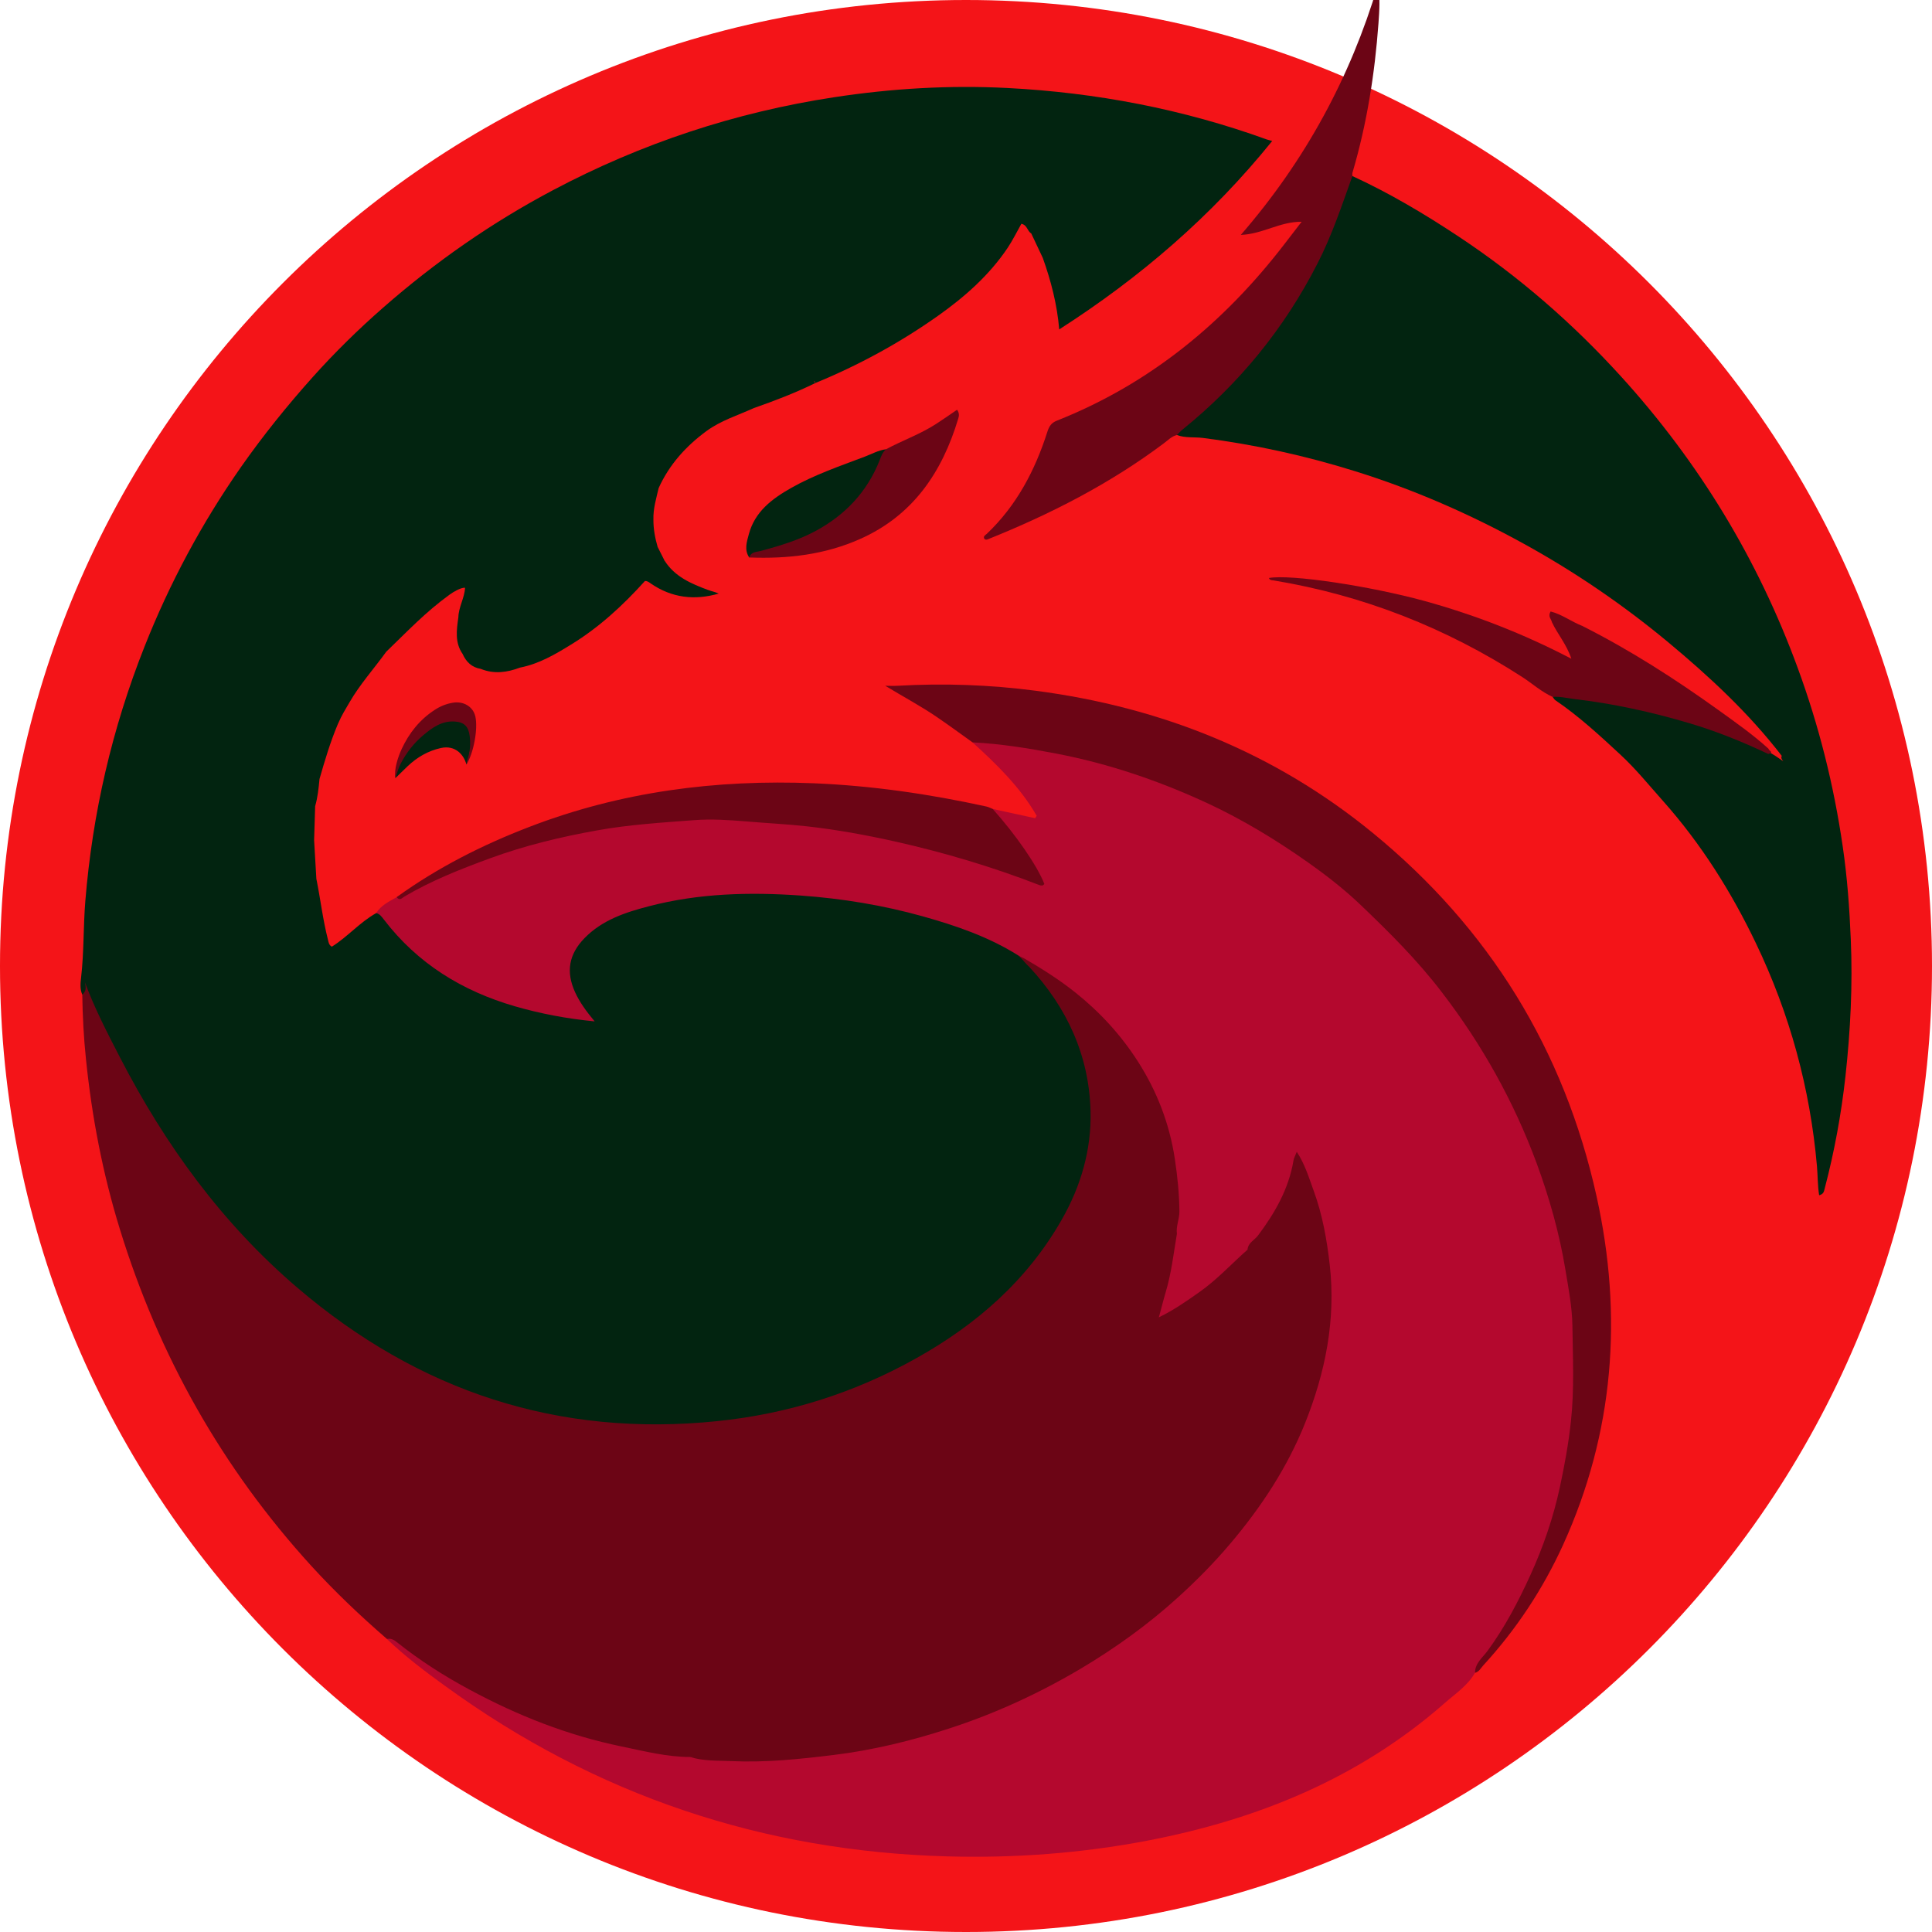 <svg xmlns="http://www.w3.org/2000/svg" width="24" height="24" viewBox="0 0 24 24" fill="none">
<g clip-path="url(#clip0_7692_8896)">
<path d="M12 24C18.627 24 24 18.627 24 12C24 5.373 18.627 0 12 0C5.373 0 0 5.373 0 12C0 18.627 5.373 24 12 24Z" fill="#f41418"/>
<path d="M12.644 11.904C12.251 11.667 11.822 11.518 11.382 11.401C10.92 11.278 10.45 11.203 9.972 11.165C9.666 11.14 9.361 11.134 9.057 11.15C8.547 11.177 8.04 11.244 7.572 11.475C7.462 11.53 7.365 11.602 7.277 11.689C7.117 11.846 7.067 12.066 7.168 12.295C7.238 12.452 7.344 12.581 7.469 12.714C7.341 12.752 7.228 12.71 7.118 12.694C6.624 12.622 6.144 12.499 5.701 12.262C5.284 12.039 4.931 11.743 4.673 11.343C4.733 11.245 4.834 11.199 4.928 11.145C5.11 11.068 5.274 10.959 5.454 10.877C6.263 10.508 7.108 10.281 7.993 10.199C8.344 10.166 8.696 10.132 9.049 10.146C10.095 10.184 11.116 10.367 12.114 10.678C12.37 10.758 12.623 10.846 12.89 10.936C12.889 10.862 12.847 10.816 12.818 10.767C12.711 10.584 12.588 10.412 12.45 10.25C12.401 10.191 12.331 10.139 12.332 10.049C12.508 10.087 12.683 10.126 12.859 10.164C12.865 10.154 12.871 10.144 12.878 10.134C12.673 9.778 12.383 9.496 12.081 9.222C12.228 9.137 12.379 9.206 12.521 9.224C13.986 9.411 15.32 9.933 16.484 10.846C18.025 12.055 19.021 13.617 19.441 15.537C19.582 16.182 19.616 16.837 19.568 17.489C19.486 18.624 19.129 19.671 18.459 20.601C18.415 20.662 18.355 20.71 18.323 20.78C18.232 20.94 18.079 21.039 17.947 21.156C16.883 22.09 15.623 22.603 14.249 22.866C13.432 23.022 12.607 23.083 11.778 23.061C9.483 23 7.4 22.302 5.54 20.951C5.285 20.767 5.034 20.578 4.806 20.36C4.892 20.294 4.947 20.367 5.003 20.409C5.3 20.633 5.613 20.831 5.942 21.005C6.767 21.44 7.646 21.698 8.571 21.799C8.941 21.832 9.309 21.861 9.682 21.828C10.019 21.798 10.357 21.772 10.69 21.711C11.347 21.593 11.977 21.393 12.586 21.12C13.305 20.798 13.966 20.384 14.554 19.861C15.4 19.11 16.061 18.231 16.361 17.118C16.608 16.206 16.533 15.319 16.147 14.457C16.142 14.445 16.136 14.432 16.105 14.431C16.028 14.857 15.799 15.209 15.52 15.533C15.2 15.881 14.843 16.18 14.393 16.379C14.437 16.02 14.553 15.678 14.58 15.321C14.711 14.02 14.21 13.008 13.174 12.241C13.006 12.116 12.829 12.004 12.644 11.904Z" fill="#b4082e"/>
<path d="M22.134 9.39C21.725 8.859 21.238 8.407 20.724 7.979C20.163 7.513 19.564 7.104 18.926 6.753C18.258 6.385 17.563 6.081 16.835 5.854C16.215 5.66 15.584 5.522 14.941 5.44C14.834 5.427 14.724 5.443 14.62 5.404C14.611 5.333 14.671 5.309 14.712 5.274C15.416 4.688 15.982 3.993 16.381 3.166C16.502 2.916 16.603 2.658 16.688 2.393C16.712 2.318 16.726 2.236 16.8 2.187C17.261 2.399 17.696 2.658 18.119 2.938C18.867 3.433 19.54 4.019 20.142 4.682C21.105 5.743 21.837 6.947 22.331 8.295C22.596 9.016 22.781 9.756 22.891 10.515C22.947 10.896 22.975 11.28 22.991 11.666C23.016 12.236 22.987 12.803 22.925 13.369C22.873 13.841 22.787 14.308 22.666 14.768C22.658 14.798 22.656 14.833 22.598 14.848C22.579 14.725 22.581 14.604 22.571 14.487C22.486 13.518 22.233 12.594 21.813 11.718C21.508 11.081 21.135 10.487 20.664 9.956C20.489 9.76 20.324 9.555 20.131 9.376C19.873 9.137 19.615 8.898 19.322 8.699C19.308 8.69 19.299 8.671 19.287 8.657C19.334 8.611 19.391 8.62 19.447 8.627C20.141 8.711 20.818 8.866 21.474 9.108C21.638 9.169 21.796 9.242 21.946 9.329C22.02 9.362 22.083 9.41 22.152 9.456C22.137 9.435 22.12 9.416 22.134 9.39Z" fill="#022410"/>
<path d="M11.006 5.581C10.908 5.966 10.683 6.261 10.365 6.492C10.099 6.685 9.795 6.793 9.48 6.874C9.422 6.889 9.364 6.905 9.307 6.925C9.243 6.83 9.277 6.731 9.302 6.637C9.377 6.356 9.589 6.197 9.827 6.062C10.117 5.898 10.432 5.79 10.742 5.673C10.829 5.64 10.911 5.593 11.006 5.581Z" fill="#022410"/>
<path d="M5.835 9.343C5.83 9.404 5.82 9.432 5.794 9.497C5.762 9.375 5.656 9.253 5.477 9.292C5.319 9.327 5.182 9.406 5.065 9.517C5.012 9.568 4.96 9.619 4.912 9.666C4.908 9.644 4.925 9.542 4.928 9.52C4.996 9.319 5.086 9.228 5.249 9.093C5.292 9.057 5.338 9.025 5.387 8.997C5.517 8.925 5.656 8.888 5.785 8.98C5.92 9.076 5.86 9.216 5.835 9.343Z" fill="#022410"/>
<path d="M15.497 15.524C15.298 15.7 15.118 15.897 14.899 16.051C14.742 16.161 14.585 16.273 14.396 16.364C14.428 16.247 14.452 16.148 14.481 16.051C14.552 15.814 14.579 15.569 14.62 15.327C14.547 15.311 14.509 15.369 14.465 15.406C14.292 15.552 14.113 15.689 13.916 15.8C13.87 15.826 13.829 15.864 13.757 15.868C13.967 15.43 14.063 14.979 14.057 14.515C14.051 14.057 13.952 13.612 13.761 13.189C13.562 12.749 13.279 12.373 12.91 12.063C12.868 12.028 12.785 11.956 12.648 11.868C12.703 11.938 12.869 12.156 12.923 12.227C13.326 12.756 13.549 13.341 13.497 14.018C13.466 14.425 13.345 14.799 13.147 15.15C12.808 15.754 12.326 16.222 11.755 16.602C10.681 17.317 9.487 17.638 8.207 17.666C7.959 17.671 7.711 17.646 7.463 17.621C7.037 17.577 6.621 17.494 6.213 17.368C4.739 16.912 3.574 16.018 2.621 14.828C1.985 14.035 1.495 13.155 1.097 12.221C1.082 12.187 1.077 12.144 1.033 12.124C1.029 12.206 1.026 12.28 1.022 12.355C1.026 12.624 1.04 12.892 1.068 13.158C1.141 13.874 1.276 14.578 1.488 15.266C1.971 16.837 2.758 18.235 3.867 19.452C4.161 19.774 4.477 20.074 4.807 20.36C4.857 20.349 4.894 20.37 4.933 20.402C5.215 20.627 5.519 20.821 5.836 20.991C6.431 21.312 7.055 21.558 7.72 21.695C8.002 21.753 8.282 21.826 8.574 21.826C9.153 21.885 9.726 21.851 10.294 21.724C11.198 21.523 12.044 21.178 12.829 20.686C13.796 20.081 14.624 19.332 15.188 18.326C15.653 17.496 15.841 16.618 15.581 15.677C15.565 15.62 15.565 15.553 15.497 15.524Z" fill="#6c0515"/>
<path d="M17.052 10.346C15.833 9.348 14.424 8.785 12.868 8.581C12.298 8.506 11.724 8.486 11.149 8.519C11.098 8.522 11.047 8.519 10.997 8.519C11.22 8.655 11.44 8.771 11.645 8.912C11.793 9.013 11.936 9.118 12.081 9.222C12.431 9.239 12.776 9.295 13.12 9.361C13.777 9.487 14.403 9.701 15.008 9.982C15.447 10.187 15.859 10.438 16.254 10.717C16.484 10.88 16.706 11.053 16.908 11.247C17.261 11.584 17.606 11.928 17.905 12.318C18.407 12.97 18.803 13.678 19.088 14.448C19.247 14.879 19.371 15.319 19.446 15.772C19.484 16.002 19.529 16.234 19.533 16.466C19.538 16.864 19.558 17.263 19.514 17.662C19.484 17.937 19.435 18.206 19.377 18.475C19.296 18.852 19.171 19.215 19.012 19.564C18.862 19.893 18.695 20.213 18.48 20.506C18.419 20.59 18.323 20.66 18.323 20.78C18.373 20.769 18.395 20.722 18.425 20.689C18.835 20.242 19.166 19.742 19.417 19.191C20.051 17.797 20.161 16.346 19.834 14.865C19.431 13.041 18.499 11.53 17.052 10.346Z" fill="#6c0515"/>
<path d="M12.272 6.699C13.047 6.388 13.785 6.011 14.455 5.509C14.507 5.471 14.553 5.42 14.62 5.404C14.643 5.381 14.665 5.356 14.69 5.336C15.394 4.766 15.955 4.08 16.367 3.272C16.546 2.924 16.668 2.554 16.8 2.187C16.8 2.173 16.797 2.158 16.801 2.145C16.98 1.538 17.078 0.917 17.124 0.288C17.135 0.131 17.147 -0.025 17.117 -0.186C16.773 0.963 16.215 1.994 15.414 2.918C15.686 2.908 15.898 2.752 16.169 2.755C16.086 2.863 16.02 2.948 15.955 3.033C15.204 4.01 14.283 4.768 13.13 5.225C13.059 5.253 13.033 5.295 13.011 5.363C12.858 5.843 12.629 6.279 12.259 6.631C12.241 6.647 12.207 6.663 12.23 6.696C12.246 6.708 12.259 6.704 12.272 6.699Z" fill="#6c0515"/>
<path d="M5.024 11.137C5.361 10.938 5.723 10.796 6.088 10.662C6.518 10.504 6.962 10.397 7.414 10.316C7.816 10.243 8.22 10.219 8.625 10.188C8.838 10.172 9.054 10.186 9.271 10.204C9.522 10.226 9.774 10.237 10.025 10.265C10.392 10.306 10.754 10.372 11.113 10.452C11.726 10.589 12.326 10.768 12.912 10.995C12.934 11.003 12.957 11.006 12.973 10.98C12.885 10.755 12.625 10.377 12.332 10.049C12.306 10.039 12.281 10.025 12.254 10.019C11.547 9.864 10.833 9.76 10.109 9.73C8.895 9.681 7.712 9.834 6.573 10.273C5.99 10.497 5.436 10.778 4.928 11.144C4.963 11.196 4.998 11.153 5.024 11.137Z" fill="#6c0515"/>
<path d="M21.97 9.302C21.776 9.125 21.561 8.975 21.349 8.822C20.809 8.434 20.251 8.076 19.657 7.776C19.522 7.724 19.403 7.631 19.262 7.596C19.225 7.661 19.272 7.691 19.279 7.73C19.347 7.876 19.459 8 19.52 8.183C18.922 7.871 18.32 7.638 17.694 7.465C17.014 7.279 16.032 7.131 15.763 7.18C15.773 7.209 15.799 7.207 15.82 7.21C16.935 7.394 17.963 7.799 18.911 8.411C19.037 8.493 19.149 8.595 19.287 8.657C19.377 8.65 19.465 8.672 19.553 8.683C20.039 8.74 20.514 8.844 20.983 8.983C21.321 9.083 21.647 9.215 21.966 9.366C22.047 9.35 21.969 9.323 21.97 9.302Z" fill="#6c0515"/>
<path d="M11.904 5.199C11.915 5.164 11.918 5.129 11.889 5.09C11.798 5.152 11.715 5.211 11.629 5.266C11.433 5.393 11.211 5.471 11.006 5.581C10.961 5.62 10.944 5.674 10.924 5.726C10.769 6.111 10.501 6.395 10.139 6.592C9.923 6.71 9.69 6.779 9.455 6.843C9.399 6.858 9.331 6.852 9.307 6.925C9.781 6.944 10.246 6.891 10.683 6.696C11.34 6.405 11.704 5.867 11.904 5.199Z" fill="#6c0515"/>
<path d="M5.258 9.133C5.37 9.039 5.488 8.953 5.648 8.963C5.767 8.97 5.821 9.026 5.835 9.146C5.86 9.35 5.795 9.431 5.794 9.497C5.883 9.359 5.94 9.054 5.905 8.9C5.876 8.774 5.752 8.706 5.622 8.73C5.542 8.744 5.469 8.773 5.401 8.818C5.214 8.939 5.081 9.107 4.989 9.306C4.947 9.397 4.892 9.555 4.912 9.666C4.936 9.585 4.958 9.523 4.979 9.483C5.05 9.348 5.143 9.23 5.258 9.133Z" fill="#6c0515"/>
<path d="M8.011 7.218C8.004 7.208 7.996 7.197 7.988 7.187C8.082 7.119 8.139 7.006 8.254 6.962C8.381 7.164 8.586 7.251 8.796 7.329C8.839 7.345 8.885 7.353 8.928 7.374C8.628 7.46 8.346 7.428 8.085 7.249C8.062 7.233 8.042 7.215 8.011 7.218Z" fill="#022410"/>
<path d="M8.777 5.354C8.956 5.223 9.167 5.159 9.365 5.069C9.625 4.978 9.881 4.88 10.129 4.758C10.114 4.747 10.112 4.738 10.115 4.73C10.118 4.738 10.123 4.747 10.129 4.758C10.666 4.537 11.174 4.261 11.648 3.926C11.983 3.689 12.288 3.421 12.518 3.078C12.581 2.983 12.632 2.879 12.688 2.78C12.762 2.795 12.761 2.872 12.81 2.899C12.858 3.001 12.906 3.102 12.954 3.204C13.056 3.49 13.132 3.782 13.158 4.092C14.166 3.446 15.053 2.682 15.804 1.751C15.771 1.742 15.753 1.738 15.735 1.732C14.694 1.355 13.617 1.15 12.513 1.093C11.792 1.056 11.074 1.099 10.361 1.208C9.134 1.395 7.97 1.78 6.872 2.361C6.11 2.764 5.407 3.254 4.759 3.822C4.452 4.091 4.16 4.377 3.886 4.683C3.566 5.04 3.267 5.412 2.992 5.804C2.506 6.5 2.107 7.244 1.795 8.033C1.392 9.05 1.149 10.102 1.06 11.192C1.034 11.51 1.044 11.83 1.007 12.147C0.999 12.215 0.992 12.288 1.022 12.355C1.082 12.308 1.063 12.247 1.055 12.201C1.169 12.514 1.329 12.823 1.488 13.131C2.05 14.221 2.76 15.199 3.697 15.999C5.201 17.283 6.934 17.857 8.909 17.654C9.787 17.564 10.613 17.304 11.383 16.872C12.132 16.453 12.76 15.905 13.19 15.15C13.429 14.732 13.56 14.277 13.547 13.801C13.529 13.111 13.254 12.514 12.784 12.009C12.734 11.966 12.699 11.909 12.648 11.868C12.281 11.637 11.876 11.499 11.463 11.383C10.969 11.245 10.464 11.162 9.95 11.125C9.313 11.08 8.681 11.096 8.06 11.258C7.768 11.334 7.481 11.428 7.261 11.654C7.066 11.854 7.028 12.072 7.144 12.326C7.202 12.453 7.285 12.565 7.387 12.688C7.036 12.654 6.714 12.592 6.398 12.501C5.742 12.311 5.187 11.97 4.768 11.422C4.742 11.389 4.718 11.352 4.673 11.343C4.469 11.457 4.317 11.639 4.122 11.76C4.084 11.738 4.082 11.705 4.074 11.673C4.01 11.424 3.981 11.168 3.93 10.917L3.902 10.438C3.906 10.297 3.91 10.156 3.915 10.014C3.947 9.904 3.958 9.791 3.969 9.677C4.035 9.447 4.103 9.218 4.196 8.997C4.251 8.871 4.289 8.817 4.339 8.729C4.47 8.501 4.646 8.307 4.798 8.096C5.068 7.836 5.282 7.607 5.586 7.386C5.632 7.353 5.723 7.298 5.777 7.301C5.771 7.428 5.697 7.54 5.694 7.668C5.672 7.825 5.648 7.982 5.747 8.124C5.791 8.223 5.862 8.291 5.972 8.309C6.137 8.376 6.299 8.354 6.46 8.293C6.693 8.248 6.895 8.13 7.094 8.007C7.442 7.794 7.739 7.52 8.011 7.218C8.085 7.125 8.189 7.062 8.254 6.962C8.226 6.906 8.198 6.849 8.169 6.793C8.137 6.682 8.116 6.57 8.117 6.454C8.113 6.319 8.152 6.192 8.182 6.063C8.314 5.771 8.521 5.542 8.777 5.354Z" fill="#022410"/>
<path d="M12.851 12.047C13.002 12.195 13.169 12.332 13.297 12.498C13.799 13.154 14.057 13.89 14.004 14.728C13.986 15.021 13.927 15.299 13.837 15.576C13.798 15.698 13.728 15.808 13.691 15.949C13.786 15.92 13.853 15.879 13.921 15.841C14.177 15.701 14.395 15.509 14.62 15.327C14.607 15.232 14.652 15.144 14.651 15.049C14.649 14.829 14.627 14.612 14.594 14.395C14.528 13.959 14.373 13.558 14.136 13.187C13.925 12.857 13.663 12.572 13.357 12.328C13.16 12.171 12.947 12.036 12.729 11.909C12.704 11.895 12.683 11.889 12.648 11.868C12.685 11.907 12.828 12.025 12.851 12.047Z" fill="#6c0515"/>
<path d="M16.519 15.716C16.483 15.399 16.428 15.088 16.318 14.789C16.26 14.63 16.211 14.464 16.109 14.308C16.09 14.357 16.073 14.386 16.068 14.417C16.009 14.769 15.838 15.067 15.628 15.347C15.584 15.406 15.504 15.437 15.497 15.524C15.601 15.821 15.651 16.13 15.662 16.442C15.673 16.727 15.63 17.01 15.562 17.288C15.374 18.062 14.969 18.721 14.44 19.303C14.086 19.691 13.698 20.044 13.266 20.349C12.707 20.743 12.117 21.071 11.481 21.321C11.032 21.497 10.573 21.634 10.097 21.72C9.751 21.782 9.405 21.83 9.054 21.826C8.894 21.824 8.734 21.826 8.574 21.826C8.739 21.879 8.914 21.869 9.082 21.877C9.508 21.897 9.931 21.853 10.355 21.801C10.843 21.741 11.318 21.626 11.784 21.474C12.36 21.288 12.909 21.035 13.43 20.726C13.857 20.471 14.26 20.182 14.628 19.848C14.86 19.638 15.082 19.414 15.286 19.172C15.67 18.718 15.993 18.227 16.214 17.674C16.464 17.047 16.595 16.399 16.519 15.716Z" fill="#6c0515"/>
</g>
<defs fill="#000000">
<clipPath id="clip0_7692_8896" fill="#000000">
<rect width="24" height="24" fill="white"/>
</clipPath>
</defs>
</svg>